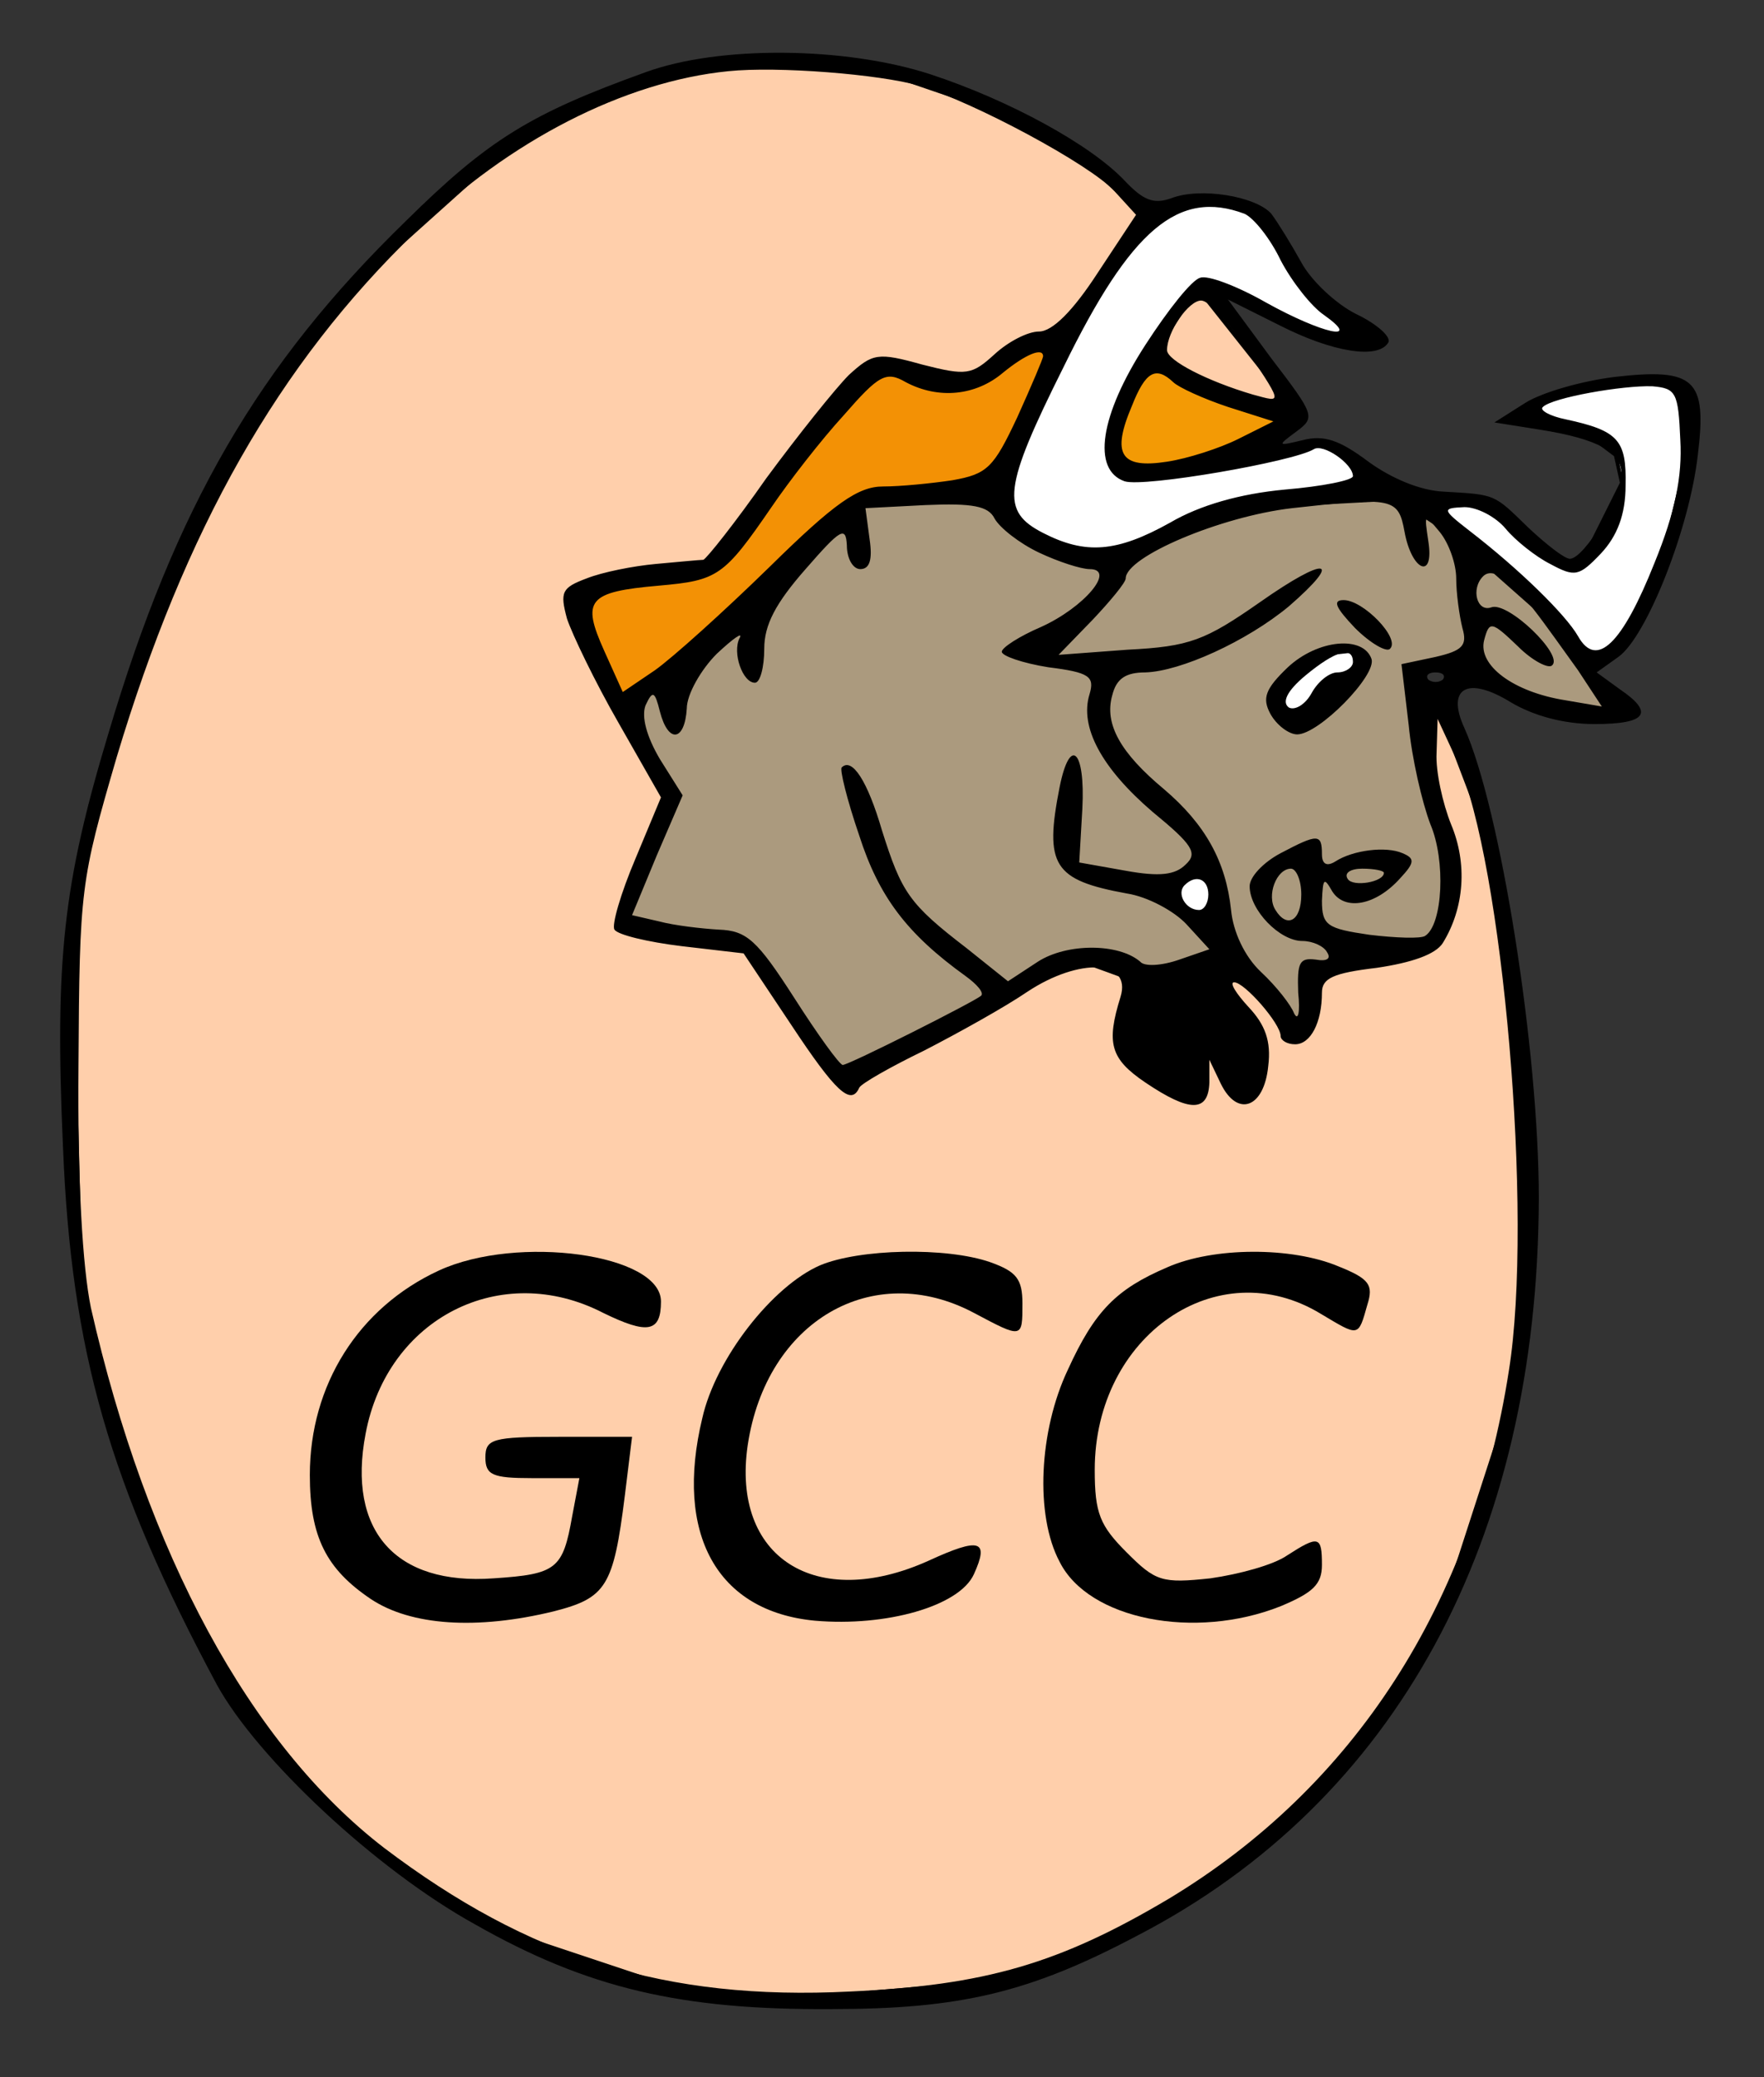 <svg xmlns="http://www.w3.org/2000/svg" xmlns:cc="http://web.resource.org/cc/" xmlns:svg="http://www.w3.org/2000/svg" id="svg2" width="624" height="551pt" preserveAspectRatio="xMidYMid meet" version="1.0" viewBox="0 0 468 551"><rect x="0" y="0" width="468" height="551" fill="#333333" stroke="none"/><g id="layer1" style="display:inline"><path style="fill:#ffcfab;fill-opacity:1;fill-rule:evenodd;stroke:#000;stroke-width:1px;stroke-linecap:butt;stroke-linejoin:miter;stroke-opacity:1" id="path1335" d="M 303.352,57.228 L 284.393,87.728 L 273.677,92.674 L 262.136,100.093 L 250.595,102.566 L 232.46,97.62 L 188.771,151.201 L 154.149,156.972 L 153.325,162.742 L 176.406,210.553 L 164.865,244.35 L 197.839,250.945 L 225.041,286.391 L 281.92,255.891 L 295.933,255.067 L 300.879,263.31 L 298.406,278.148 L 315.717,289.688 L 319.839,275.675 L 328.907,289.688 L 332.204,277.323 L 321.488,258.364 L 325.609,255.067 L 342.92,274.026 L 346.217,269.08 L 348.69,258.364 L 379.19,250.945 L 384.961,237.756 L 380.839,215.499 L 376.717,194.891 L 380.839,185.823 L 394.028,220.445 L 401.447,267.431 L 404.745,335.851 L 400.623,372.121 L 381.663,430.648 L 360.231,463.621 L 333.852,489.175 L 305.001,509.784 L 267.082,525.446 L 209.379,530.392 L 178.055,527.095 L 133.541,512.257 L 111.284,499.067 L 94.798,485.878 L 66.77,457.027 L 49.46,428.175 L 32.973,389.432 L 21.433,344.094 L 18.96,245.999 L 23.905,213.85 L 37.095,175.931 L 51.933,138.836 L 76.662,98.444 L 98.919,71.242 L 131.068,42.39 L 162.392,24.255 L 189.595,16.836 L 232.46,18.485 L 266.258,30.025 L 288.514,43.214 L 303.352,57.228 z"/><path style="fill:#f39105;fill-opacity:1;fill-rule:evenodd;stroke:#000;stroke-width:1px;stroke-linecap:butt;stroke-linejoin:miter;stroke-opacity:1" id="path2211" d="M 164.041,187.472 L 153.325,160.269 L 164.865,154.499 L 187.947,151.201 L 230.812,98.444 L 254.717,101.742 L 270.379,93.498 L 281.92,91.025 L 263.785,130.593 L 228.339,134.715 L 164.041,187.472 z"/><path style="fill:#ffcfab;fill-opacity:1;fill-rule:evenodd;stroke:#000;stroke-width:1px;stroke-linecap:butt;stroke-linejoin:miter;stroke-opacity:1;display:inline" id="path3100" d="M 318.19,77.012 L 337.15,100.917 L 342.096,109.161 L 305.825,96.796 L 309.947,85.255 L 318.19,77.012 z"/><path style="fill:#f39a05;fill-opacity:1;fill-rule:evenodd;stroke:#000;stroke-width:1px;stroke-linecap:butt;stroke-linejoin:miter;stroke-opacity:1;display:inline" id="path3976" d="M 304.177,95.147 L 322.312,105.039 L 341.271,110.809 L 315.717,124.823 L 296.758,123.174 L 295.109,109.985 L 304.177,95.147 z"/><path style="fill:#ab9a7e;fill-opacity:1;fill-rule:evenodd;stroke:#000;stroke-width:1px;stroke-linecap:butt;stroke-linejoin:miter;stroke-opacity:1;display:inline" id="path4852" d="M 164.865,189.12 L 178.055,210.553 L 164.865,244.35 L 196.19,250.121 L 202.784,256.715 L 222.568,287.215 L 285.217,254.242 L 303.352,260.837 L 323.961,253.418 L 309.947,238.58 L 312.42,234.458 L 319.015,230.337 L 322.312,241.053 L 328.082,254.242 L 343.744,273.202 L 347.866,270.729 L 348.69,258.364 L 380.015,250.945 L 384.136,232.81 L 375.069,194.891 L 375.069,178.404 L 389.907,175.931 L 403.096,185.823 L 422.055,190.769 L 429.474,189.12 L 407.218,161.093 L 385.785,142.134 L 370.947,132.242 L 340.447,133.89 L 316.542,139.661 L 295.933,149.553 L 283.569,147.904 L 267.906,140.485 L 262.96,133.066 L 230.812,132.242 L 164.865,189.12 z"/><path style="fill:#fff;fill-opacity:1;fill-rule:evenodd;stroke:#000;stroke-width:1px;stroke-linecap:butt;stroke-linejoin:miter;stroke-opacity:1;display:inline" id="path5728" d="M 319.015,229.512 L 323.136,240.229 L 320.663,246.823 L 308.298,239.404 L 311.596,233.634 L 319.015,229.512 z"/><path style="fill:#fff;fill-opacity:1;fill-rule:evenodd;stroke:#000;stroke-width:1px;stroke-linecap:butt;stroke-linejoin:miter;stroke-opacity:1" id="path6604" d="M 337.974,184.999 L 351.163,173.458 L 358.582,172.634 L 361.055,176.755 L 349.515,189.12 L 342.92,191.593 L 337.974,184.999 z"/><path style="fill:#fff;fill-opacity:1;fill-rule:evenodd;stroke:#000;stroke-width:1px;stroke-linecap:butt;stroke-linejoin:miter;stroke-opacity:1" id="path7479" d="M 362.704,128.12 L 321.488,138.012 L 295.109,148.728 L 272.028,142.134 L 263.785,132.242 L 285.217,83.607 L 304.177,58.877 L 319.015,53.106 L 333.028,56.404 L 344.569,73.715 L 358.582,85.255 L 359.407,91.025 L 338.798,84.431 L 318.19,75.363 L 298.406,105.863 L 294.285,116.58 L 297.582,126.472 L 351.163,117.404 L 357.758,120.701 L 362.704,128.12 z"/><path style="fill:#fff;fill-opacity:1;fill-rule:evenodd;stroke:#000;stroke-width:1px;stroke-linecap:butt;stroke-linejoin:miter;stroke-opacity:1" id="path8354" d="M 377.542,133.89 L 402.272,152.85 L 416.285,169.337 L 422.055,175.107 L 430.299,170.985 L 441.839,145.431 L 446.785,124.823 L 446.785,107.512 L 442.664,101.742 L 425.353,101.742 L 411.339,105.039 C 411.339,105.039 399.799,110.809 403.096,110.809 C 406.393,110.809 422.055,115.755 422.055,115.755 L 428.65,120.701 L 430.299,128.12 L 421.231,146.255 L 417.11,150.377 L 398.15,138.012 L 392.38,133.89 L 386.609,133.066 L 377.542,133.89 z"/></g><g id="layer2" style="display:inline"><g id="g6" transform="matrix(0.274,0,0,-0.274,0,551)" style="fill:#000;stroke:none"><g id="g8"><path id="path10" d="M 625,1941 C 514,1901 473,1876 393,1797 C 250,1658 170,1520 105,1301 C 61,1155 53,1082 61,900 C 69,703 106,574 210,380 C 249,309 364,201 460,148 C 569,86 660,65 805,66 C 930,66 997,82 1101,137 C 1352,267 1489,520 1490,851 C 1490,994 1453,1228 1418,1306 C 1400,1345 1421,1357 1463,1331 C 1485,1318 1514,1310 1544,1310 C 1595,1310 1602,1321 1568,1344 L 1546,1360 L 1567,1375 C 1594,1394 1636,1499 1644,1571 C 1653,1644 1641,1655 1563,1646 C 1531,1642 1493,1631 1477,1621 L 1447,1602 L 1491,1595 C 1548,1586 1570,1573 1570,1552 C 1570,1530 1534,1470 1520,1470 C 1515,1470 1497,1484 1480,1500 C 1446,1533 1449,1532 1398,1535 C 1375,1536 1347,1548 1325,1564 C 1297,1585 1282,1590 1262,1585 C 1237,1579 1236,1579 1255,1593 C 1274,1607 1273,1609 1231,1664 L 1189,1721 L 1239,1696 C 1290,1670 1334,1663 1344,1679 C 1348,1684 1334,1697 1313,1707 C 1293,1717 1269,1740 1260,1757 C 1250,1775 1237,1796 1231,1804 C 1216,1821 1162,1830 1134,1819 C 1117,1813 1107,1817 1089,1836 C 1056,1871 977,1914 901,1939 C 818,1966 696,1967 625,1941 z M 890,1928 C 943,1912 1055,1852 1079,1826 L 1100,1803 L 1063,1747 C 1039,1710 1019,1690 1006,1690 C 995,1690 976,1680 963,1668 C 941,1648 936,1647 893,1658 C 850,1670 845,1669 822,1648 C 809,1635 773,1590 742,1548 C 712,1505 684,1470 681,1469 C 678,1469 657,1467 635,1465 C 613,1463 583,1457 568,1451 C 544,1442 542,1438 549,1412 C 554,1397 576,1351 599,1311 L 640,1239 L 615,1179 C 601,1146 592,1115 595,1111 C 598,1106 627,1099 660,1095 L 720,1088 L 766,1019 C 809,954 824,940 832,958 C 834,962 862,978 895,994 C 928,1011 973,1036 995,1051 C 1045,1084 1096,1082 1085,1046 C 1071,1001 1075,986 1109,963 C 1152,934 1170,934 1171,963 L 1171,985 L 1182,962 C 1198,929 1224,938 1228,979 C 1231,1003 1225,1019 1209,1036 C 1197,1049 1190,1060 1195,1060 C 1205,1060 1240,1020 1240,1008 C 1240,1004 1246,1000 1254,1000 C 1269,1000 1280,1021 1280,1050 C 1280,1064 1291,1069 1333,1074 C 1367,1079 1390,1087 1397,1098 C 1418,1132 1421,1175 1405,1213 C 1397,1233 1390,1264 1391,1282 L 1392,1315 L 1411,1274 C 1455,1177 1485,834 1461,684 C 1426,458 1311,281 1132,173 C 1026,110 954,89 823,83 C 644,74 512,116 372,222 C 242,322 142,507 88,745 C 80,784 75,866 76,980 C 77,1151 78,1158 113,1278 C 179,1498 269,1658 403,1787 C 493,1875 605,1932 705,1942 C 753,1947 852,1939 890,1928 z M 1205,1804 C 1214,1800 1230,1780 1240,1759 C 1251,1738 1270,1714 1282,1706 C 1320,1679 1280,1688 1226,1718 C 1198,1734 1169,1745 1162,1742 C 1154,1740 1131,1711 1109,1677 C 1065,1609 1057,1556 1089,1545 C 1108,1539 1252,1564 1272,1576 C 1281,1582 1310,1562 1310,1550 C 1310,1546 1280,1540 1244,1537 C 1201,1533 1162,1522 1133,1505 C 1081,1476 1051,1474 1010,1495 C 969,1516 971,1538 1030,1656 C 1095,1789 1141,1828 1205,1804 z M 1200,1683 C 1243,1618 1243,1621 1213,1629 C 1169,1642 1130,1662 1130,1672 C 1130,1690 1151,1720 1163,1720 C 1170,1720 1186,1703 1200,1683 z M 1010,1666 C 1010,1664 999,1638 985,1607 C 962,1558 956,1552 922,1546 C 902,1543 872,1540 855,1540 C 831,1540 808,1524 745,1462 C 701,1419 651,1374 634,1362 L 603,1341 L 585,1381 C 563,1430 569,1438 638,1444 C 695,1449 701,1453 747,1520 C 764,1545 795,1585 817,1609 C 851,1648 858,1652 877,1641 C 909,1624 945,1628 971,1650 C 993,1668 1010,1675 1010,1666 z M 1136,1641 C 1141,1636 1165,1625 1189,1617 L 1233,1603 L 1199,1586 C 1181,1577 1150,1567 1130,1564 C 1085,1557 1076,1571 1096,1618 C 1109,1651 1119,1657 1136,1641 z M 1627,1585 C 1629,1550 1622,1515 1602,1466 C 1571,1388 1546,1363 1528,1395 C 1516,1416 1471,1460 1423,1497 C 1396,1518 1396,1519 1418,1520 C 1430,1520 1448,1511 1458,1499 C 1467,1488 1487,1472 1501,1465 C 1525,1452 1529,1453 1550,1475 C 1566,1492 1574,1513 1574,1541 C 1575,1585 1567,1594 1516,1605 C 1501,1608 1490,1614 1494,1617 C 1503,1626 1571,1638 1600,1637 C 1623,1635 1625,1631 1627,1585 z M 1006,1476 C 1025,1467 1047,1460 1055,1460 C 1081,1460 1050,1423 1008,1404 C 987,1395 970,1384 970,1380 C 970,1376 990,1369 1015,1365 C 1055,1360 1060,1356 1055,1339 C 1045,1307 1067,1267 1116,1225 C 1155,1193 1160,1185 1148,1174 C 1138,1164 1123,1162 1090,1168 L 1045,1176 L 1048,1228 C 1051,1285 1036,1299 1026,1249 C 1011,1173 1020,1159 1091,1146 C 1111,1143 1137,1129 1149,1116 L 1171,1092 L 1142,1082 C 1125,1076 1108,1075 1104,1080 C 1083,1098 1033,1098 1005,1080 L 976,1061 L 936,1093 C 880,1136 873,1147 854,1207 C 840,1255 825,1278 815,1268 C 813,1266 820,1237 832,1202 C 851,1143 878,1107 935,1066 C 946,1058 953,1050 950,1047 C 943,1041 822,980 816,980 C 813,980 792,1009 769,1045 C 733,1101 723,1110 696,1111 C 679,1112 653,1115 638,1119 L 612,1125 L 636,1183 L 661,1241 L 639,1276 C 626,1298 621,1317 625,1328 C 632,1343 634,1342 639,1322 C 647,1291 663,1293 665,1325 C 665,1339 679,1363 694,1378 C 710,1393 720,1400 716,1393 C 709,1379 719,1350 731,1350 C 736,1350 740,1365 740,1383 C 740,1406 751,1427 780,1460 C 814,1499 819,1502 820,1483 C 820,1470 826,1460 833,1460 C 842,1460 845,1469 842,1489 L 838,1519 L 896,1522 C 942,1524 957,1521 963,1509 C 968,1500 987,1485 1006,1476 z M 1360,1496 C 1367,1458 1389,1449 1383,1487 C 1379,1514 1379,1514 1394,1496 C 1403,1485 1410,1465 1410,1451 C 1410,1437 1413,1415 1416,1403 C 1421,1386 1416,1381 1390,1375 L 1357,1368 L 1364,1309 C 1367,1277 1377,1234 1385,1213 C 1400,1178 1397,1116 1380,1105 C 1376,1102 1351,1103 1326,1106 C 1285,1112 1280,1115 1280,1139 C 1281,1161 1282,1162 1290,1148 C 1302,1129 1332,1134 1356,1161 C 1370,1176 1370,1180 1358,1185 C 1342,1192 1310,1188 1293,1177 C 1285,1172 1280,1174 1280,1184 C 1280,1204 1276,1204 1240,1185 C 1223,1176 1210,1162 1210,1153 C 1210,1130 1239,1100 1261,1100 C 1271,1100 1282,1095 1285,1089 C 1289,1083 1285,1080 1274,1082 C 1258,1084 1256,1079 1257,1050 C 1259,1031 1257,1022 1253,1030 C 1250,1038 1236,1056 1221,1070 C 1205,1085 1194,1109 1192,1130 C 1187,1177 1167,1213 1127,1247 C 1085,1282 1069,1310 1077,1338 C 1081,1354 1090,1360 1109,1360 C 1143,1361 1207,1390 1248,1424 C 1302,1471 1284,1473 1220,1428 C 1167,1391 1152,1385 1092,1382 L 1025,1377 L 1058,1411 C 1075,1429 1090,1447 1090,1451 C 1090,1472 1182,1511 1251,1519 C 1349,1530 1354,1529 1360,1496 z M 1485,1421 C 1496,1407 1515,1380 1528,1362 L 1551,1327 L 1516,1333 C 1465,1341 1431,1367 1437,1391 C 1442,1410 1444,1410 1470,1385 C 1484,1371 1500,1363 1503,1367 C 1514,1377 1460,1429 1444,1423 C 1430,1418 1424,1441 1436,1453 C 1445,1462 1461,1451 1485,1421 z M 1397,1353 C 1393,1350 1387,1350 1383,1353 C 1380,1357 1383,1360 1390,1360 C 1397,1360 1400,1357 1397,1353 z M 1260,1145 C 1260,1119 1246,1112 1235,1130 C 1226,1144 1236,1170 1250,1170 C 1255,1170 1260,1159 1260,1145 z M 1340,1166 C 1340,1157 1310,1152 1305,1160 C 1301,1166 1308,1170 1319,1170 C 1331,1170 1340,1168 1340,1166 z M 1170,1145 C 1170,1137 1166,1130 1161,1130 C 1148,1130 1139,1146 1147,1154 C 1158,1165 1170,1160 1170,1145 z"/><g id="g12"><path id="path14" d="M 425,781 C 347,745 300,670 300,583 C 300,523 316,492 359,463 C 398,437 462,433 536,451 C 587,464 594,475 605,563 L 612,620 L 541,620 C 477,620 470,618 470,600 C 470,583 477,580 515,580 L 561,580 L 554,543 C 545,492 539,487 478,483 C 383,476 336,529 354,623 C 375,735 485,791 584,740 C 627,719 640,721 640,751 C 640,797 501,816 425,781 z"/></g><g id="g16"><path id="path18" d="M 794,786 C 748,766 693,696 680,638 C 653,526 694,451 789,442 C 858,436 929,456 943,487 C 958,520 949,523 899,500 C 790,451 708,503 724,612 C 742,732 845,792 943,740 C 990,715 990,715 990,749 C 990,773 984,780 959,789 C 916,804 832,802 794,786 z"/></g><g id="g20"><path id="path22" d="M 1130,784 C 1081,763 1060,742 1034,685 C 1006,626 1002,544 1026,499 C 1054,443 1157,423 1240,456 C 1271,469 1280,477 1280,496 C 1280,524 1277,525 1246,505 C 1233,496 1200,487 1172,483 C 1125,478 1119,480 1091,508 C 1065,534 1060,546 1060,588 C 1060,718 1179,800 1279,739 C 1316,717 1315,716 1324,748 C 1330,767 1326,773 1296,785 C 1251,804 1175,804 1130,784 z"/></g><g id="g24"><path id="path26" d="M 1312,1403 C 1327,1388 1343,1379 1346,1383 C 1356,1393 1320,1430 1301,1430 C 1290,1430 1293,1423 1312,1403 z"/></g><g id="g28"><path id="path30" d="M 1247,1365 C 1225,1344 1222,1335 1230,1320 C 1236,1309 1248,1300 1256,1300 C 1277,1300 1333,1357 1328,1373 C 1320,1396 1276,1392 1247,1365 z M 1310,1370 C 1310,1365 1303,1360 1295,1360 C 1287,1360 1276,1351 1270,1340 C 1264,1329 1254,1323 1248,1326 C 1241,1331 1246,1342 1264,1357 C 1293,1381 1310,1386 1310,1370 z"/></g></g></g></g></svg>